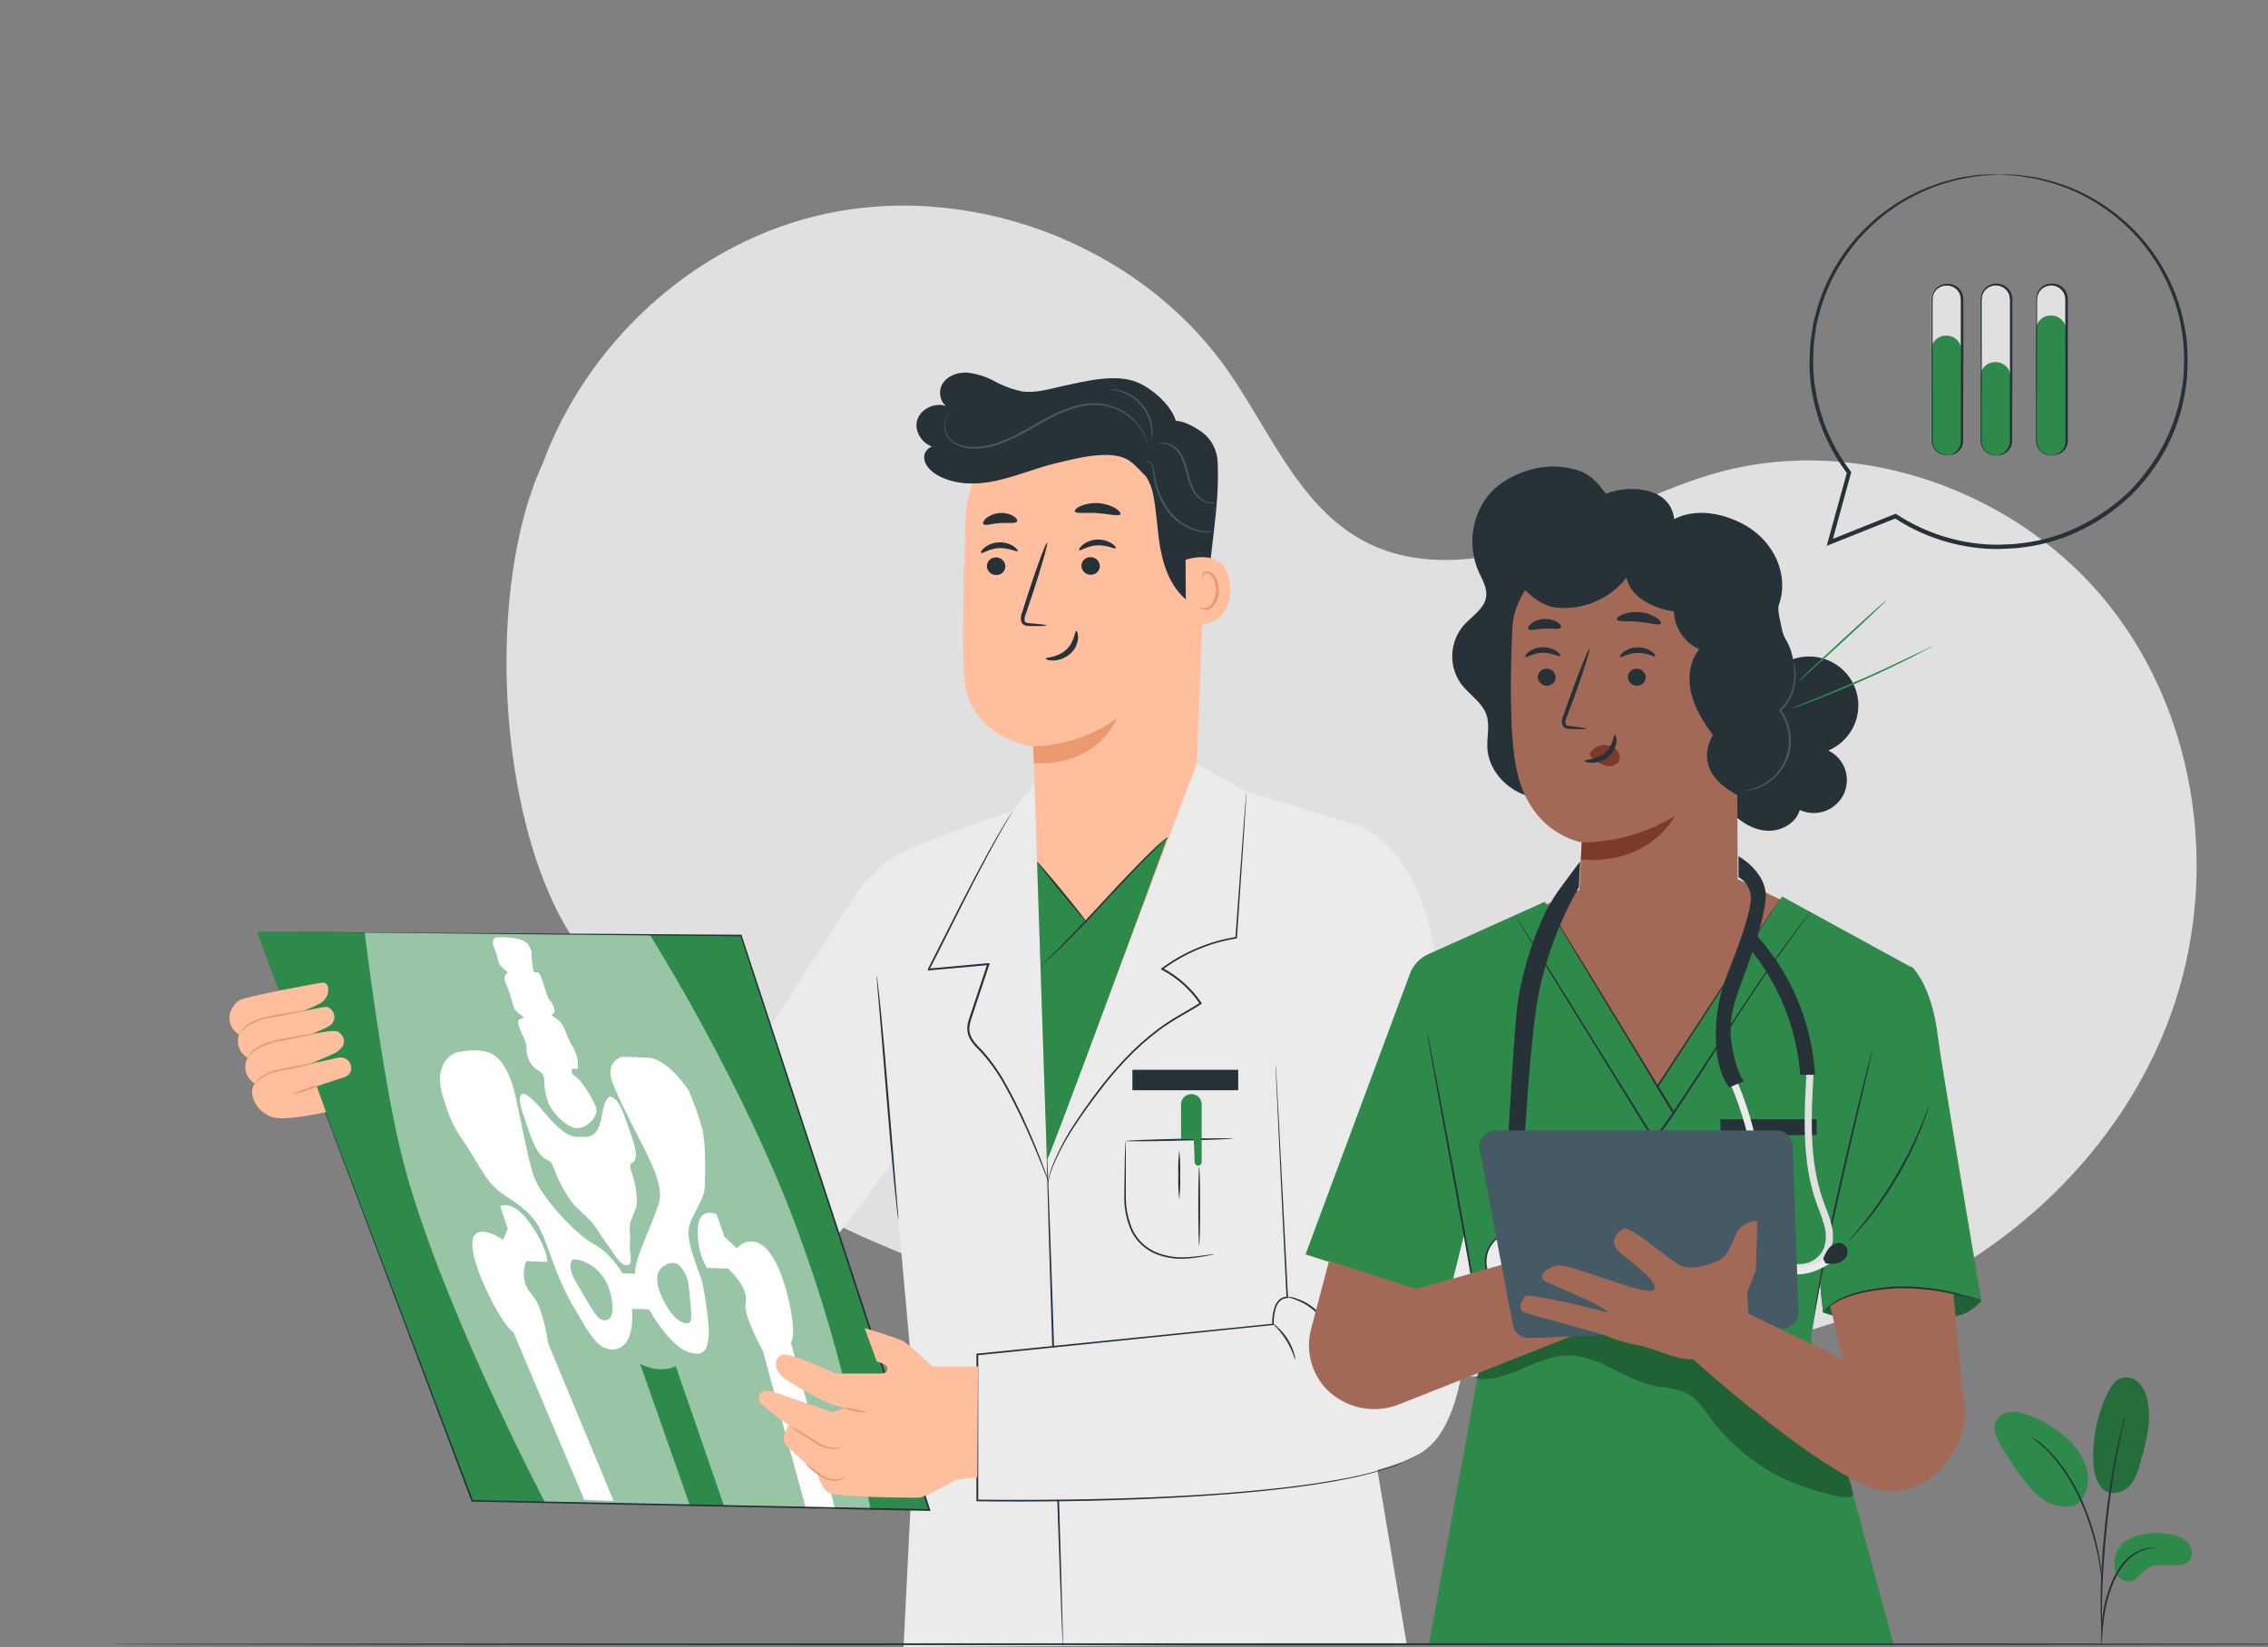 <svg width="256" height="186" viewBox="0 0 256 186" fill="none" xmlns="http://www.w3.org/2000/svg">
<rect x="0" y="0" width="256" height="186" fill="#808080" stroke="none"/>
<g clip-path="url(#clip0_62_16640)">
<path d="M238.038 68.295C227.881 55.529 209.982 49.032 194.174 53.279C187.396 55.099 181.23 58.67 174.616 61.028C168.001 63.385 160.38 64.419 154.149 61.194C146.635 57.306 143.352 48.599 138.494 41.713C128.381 27.36 108.998 20.176 91.919 24.434C77.895 27.925 66.17 38.938 61.244 52.384V52.352C54.817 66.347 56.133 92.067 64.203 105.195C72.272 118.323 82.858 133.109 96.957 139.451C111.058 145.792 125.409 149.653 140.545 152.818C162.831 157.473 189.927 155.883 211.221 147.872C226.537 142.111 239.493 129.869 245.032 114.546C250.57 99.223 248.199 81.066 238.038 68.295Z" fill="#E0E0E0"/>
<path d="M136.126 59.68L134.759 94.79L117.076 94.222C116.868 92.182 116.636 84.282 116.636 84.282C116.636 84.282 109.254 83.487 108.818 76.211C108.606 72.677 108.766 65.337 108.986 58.718C109.106 55.19 110.609 51.849 113.173 49.409C115.738 46.968 119.16 45.622 122.71 45.657C124.524 45.679 126.315 46.063 127.978 46.784C129.64 47.505 131.141 48.55 132.391 49.857C133.641 51.164 134.616 52.706 135.257 54.393C135.899 56.08 136.194 57.877 136.126 59.68Z" fill="#FFBE9D"/>
<path d="M116.628 84.282C120.014 84.185 123.295 83.089 126.053 81.133C126.053 81.133 124.054 86.481 116.704 86.171L116.628 84.282Z" fill="#EB996E"/>
<path d="M111.389 63.926C111.4 64.197 111.516 64.454 111.714 64.641C111.912 64.828 112.176 64.931 112.449 64.928C112.583 64.932 112.716 64.91 112.84 64.862C112.965 64.815 113.079 64.743 113.175 64.651C113.272 64.559 113.349 64.449 113.402 64.328C113.455 64.206 113.483 64.075 113.485 63.942C113.474 63.67 113.358 63.413 113.16 63.225C112.962 63.037 112.699 62.934 112.425 62.936C112.291 62.932 112.158 62.955 112.034 63.003C111.909 63.051 111.795 63.123 111.699 63.215C111.602 63.307 111.525 63.418 111.472 63.54C111.419 63.662 111.391 63.793 111.389 63.926Z" fill="#263238"/>
<path d="M110.738 62.427C110.874 62.558 111.637 61.938 112.765 61.886C113.893 61.835 114.744 62.359 114.86 62.216C114.916 62.153 114.772 61.914 114.401 61.668C113.896 61.355 113.307 61.205 112.713 61.238C112.129 61.265 111.569 61.475 111.113 61.839C110.778 62.113 110.67 62.371 110.738 62.427Z" fill="#263238"/>
<path d="M122.062 63.89C122.072 64.16 122.186 64.416 122.382 64.604C122.577 64.791 122.838 64.896 123.11 64.896C123.244 64.9 123.377 64.878 123.502 64.83C123.627 64.782 123.741 64.71 123.838 64.618C123.934 64.526 124.011 64.415 124.064 64.293C124.117 64.171 124.145 64.039 124.146 63.906C124.136 63.639 124.022 63.386 123.829 63.201C123.636 63.015 123.379 62.91 123.11 62.908C122.976 62.902 122.842 62.922 122.716 62.968C122.589 63.015 122.474 63.086 122.376 63.178C122.278 63.269 122.2 63.38 122.146 63.502C122.092 63.624 122.064 63.757 122.062 63.89Z" fill="#263238"/>
<path d="M121.818 62.113C121.954 62.24 122.718 61.62 123.846 61.572C124.974 61.525 125.845 62.041 125.941 61.898C125.997 61.835 125.853 61.596 125.481 61.353C124.978 61.042 124.39 60.892 123.798 60.924C123.214 60.949 122.653 61.159 122.198 61.525C121.858 61.807 121.75 62.057 121.818 62.113Z" fill="#263238"/>
<path d="M118.123 70.613C118.123 70.55 117.424 70.462 116.28 70.371C115.992 70.371 115.716 70.311 115.66 70.116C115.621 69.823 115.674 69.524 115.812 69.261C116.048 68.554 116.296 67.818 116.556 67.043C117.592 63.886 118.323 61.298 118.195 61.258C118.068 61.218 117.112 63.743 116.092 66.884C115.844 67.66 115.608 68.403 115.384 69.11C115.218 69.463 115.184 69.864 115.288 70.24C115.335 70.338 115.403 70.425 115.488 70.494C115.574 70.563 115.673 70.612 115.78 70.637C115.942 70.671 116.107 70.686 116.272 70.681C117.416 70.705 118.123 70.677 118.123 70.613Z" fill="#263238"/>
<path d="M121.475 71.23C121.295 71.23 121.347 72.422 120.343 73.357C119.339 74.291 118.032 74.195 118.028 74.367C118.028 74.442 118.331 74.589 118.879 74.577C119.596 74.553 120.281 74.279 120.815 73.802C121.328 73.346 121.641 72.708 121.686 72.025C121.71 71.516 121.559 71.218 121.475 71.23Z" fill="#263238"/>
<path d="M121.319 57.739C121.443 58.042 122.562 57.843 123.89 57.938C125.218 58.034 126.289 58.336 126.465 58.062C126.537 57.926 126.341 57.664 125.893 57.378C125.301 57.044 124.64 56.848 123.96 56.805C123.281 56.762 122.6 56.874 121.97 57.131C121.511 57.342 121.263 57.6 121.319 57.739Z" fill="#263238"/>
<path d="M110.998 59.167C111.209 59.413 111.969 59.111 112.905 59.056C113.841 59 114.632 59.147 114.804 58.873C114.876 58.737 114.74 58.475 114.385 58.264C113.907 57.999 113.36 57.88 112.815 57.922C112.269 57.965 111.748 58.167 111.317 58.503C111.002 58.781 110.906 59.047 110.998 59.167Z" fill="#263238"/>
<path d="M127.797 52.173L127.841 52.201C129.051 53.062 129.882 54.354 130.16 55.807C130.16 55.859 130.16 55.907 130.188 55.954C130.588 58.018 130.62 60.137 131.028 62.196C131.436 64.256 132.256 66.335 133.867 67.691C134.531 68.252 135.671 68.602 136.162 67.89C136.323 67.594 136.398 67.259 136.378 66.924C136.53 61.886 137.694 57.382 137.438 52.126C137.406 51.422 137.207 50.737 136.855 50.126C136.504 49.515 136.012 48.995 135.419 48.611C134.275 47.875 132.887 47.124 131.688 47.756C130.488 48.388 129.004 50.754 128.089 51.768" fill="#263238"/>
<path d="M133.823 63.214C133.943 63.155 138.786 61.497 138.862 66.486C138.938 71.476 133.887 70.522 133.875 70.379C133.863 70.236 133.823 63.214 133.823 63.214Z" fill="#FFBE9D"/>
<path d="M135.379 68.474C135.403 68.474 135.467 68.534 135.615 68.597C135.825 68.681 136.06 68.681 136.27 68.597C136.798 68.395 137.23 67.552 137.242 66.653C137.248 66.225 137.158 65.802 136.978 65.413C136.929 65.257 136.843 65.116 136.726 65.001C136.61 64.886 136.467 64.801 136.31 64.753C136.21 64.728 136.103 64.739 136.01 64.784C135.916 64.829 135.841 64.905 135.799 64.999C135.731 65.142 135.767 65.242 135.739 65.25C135.711 65.258 135.631 65.166 135.667 64.96C135.692 64.836 135.76 64.725 135.859 64.645C135.996 64.54 136.17 64.492 136.342 64.51C136.549 64.547 136.742 64.637 136.904 64.77C137.066 64.903 137.191 65.075 137.266 65.27C137.486 65.699 137.597 66.175 137.59 66.657C137.59 67.663 137.07 68.609 136.35 68.828C136.217 68.869 136.075 68.879 135.937 68.859C135.798 68.838 135.666 68.787 135.551 68.709C135.391 68.586 135.363 68.474 135.379 68.474Z" fill="#EB996E"/>
<path d="M132.443 49.299C133.891 47.45 130.844 44.237 128.445 43.196C126.045 42.154 122.698 43.001 120.159 43.542C118.559 43.884 116.94 44.428 115.32 44.186C114.245 43.958 113.21 43.572 112.249 43.041C111.285 42.511 110.222 42.179 109.126 42.067C108.03 42.023 106.847 42.464 106.327 43.438C105.807 44.413 106.243 45.824 107.307 46.106C106.011 45.2 103.908 45.975 103.512 47.502C103.116 49.028 104.583 50.714 106.159 50.547C105.511 49.935 104.323 50.698 104.315 51.589C104.307 52.48 105.039 53.207 105.815 53.652C107.814 54.785 110.25 54.758 112.481 54.273C114.712 53.788 116.832 52.877 119.051 52.336C121.271 51.796 124.998 50.794 127.049 51.78C128.569 52.503 129.448 54.511 130.392 54.189C130.837 54.013 131.233 53.734 131.55 53.377C131.867 53.02 132.095 52.594 132.216 52.134C132.44 51.206 132.512 50.249 132.427 49.299" fill="#263238"/>
<path d="M107.586 46.468C107.586 46.468 107.491 46.512 107.335 46.623C107.106 46.787 106.928 47.011 106.823 47.271C106.65 47.678 106.612 48.129 106.715 48.559C106.781 48.842 106.904 49.108 107.076 49.342C107.249 49.575 107.467 49.772 107.718 49.919C108.337 50.276 109.039 50.466 109.754 50.472C110.578 50.477 111.397 50.357 112.185 50.118C113.869 49.633 115.536 48.643 117.296 47.637C119.055 46.631 120.851 45.792 122.634 45.577C123.474 45.468 124.326 45.521 125.146 45.733C125.864 45.918 126.541 46.233 127.145 46.663C128.021 47.272 128.727 48.093 129.196 49.048C129.378 49.391 129.512 49.756 129.596 50.134C129.572 50.134 129.476 49.736 129.136 49.084C128.646 48.165 127.938 47.379 127.073 46.794C126.485 46.386 125.828 46.087 125.134 45.911C124.334 45.712 123.503 45.667 122.686 45.78C120.951 45.999 119.179 46.834 117.432 47.832C115.684 48.83 113.989 49.82 112.273 50.313C111.464 50.555 110.622 50.67 109.778 50.655C109.034 50.644 108.306 50.435 107.67 50.05C107.396 49.874 107.158 49.649 106.967 49.386C106.755 49.075 106.626 48.715 106.593 48.341C106.56 47.967 106.624 47.59 106.779 47.247C106.898 46.981 107.095 46.755 107.343 46.599C107.417 46.544 107.499 46.5 107.586 46.468Z" fill="#455A64"/>
<path d="M125.313 43.947C125.422 43.929 125.533 43.929 125.641 43.947C125.937 43.967 126.229 44.019 126.513 44.102C127.466 44.369 128.315 44.917 128.949 45.672C129.582 46.428 129.971 47.357 130.064 48.337C130.093 48.63 130.093 48.926 130.064 49.219C130.06 49.327 130.037 49.434 129.996 49.533C129.956 49.533 130.024 49.076 129.92 48.341C129.794 47.4 129.403 46.515 128.793 45.786C128.182 45.057 127.377 44.515 126.469 44.222C125.773 44.003 125.309 43.987 125.313 43.947Z" fill="#455A64"/>
<path d="M137.334 56.73C137.212 56.798 137.075 56.837 136.934 56.841C136.541 56.875 136.147 56.79 135.803 56.599C135.288 56.322 134.869 55.896 134.603 55.378C134.293 54.754 134.062 54.094 133.915 53.414C133.772 52.749 133.548 52.104 133.247 51.493C132.998 51.004 132.606 50.599 132.124 50.333C131.8 50.15 131.432 50.059 131.06 50.07C130.8 50.07 130.66 50.138 130.66 50.118C130.781 50.044 130.918 50.001 131.06 49.991C131.451 49.946 131.847 50.02 132.196 50.201C132.717 50.465 133.144 50.881 133.419 51.394C133.735 52.018 133.966 52.681 134.107 53.366C134.25 54.031 134.47 54.676 134.763 55.29C135.006 55.785 135.388 56.2 135.863 56.483C136.182 56.672 136.547 56.772 136.918 56.773C137.182 56.758 137.326 56.71 137.334 56.73Z" fill="#455A64"/>
<path d="M137.07 60.026C137.07 60.026 137.03 60.026 136.946 60.057C136.828 60.082 136.707 60.098 136.586 60.105C136.138 60.138 135.688 60.103 135.251 60.002C133.784 59.662 132.499 58.787 131.652 57.549C130.823 56.323 130.316 54.911 130.176 53.442C130.161 53.195 130.123 52.95 130.06 52.71C130.011 52.536 129.909 52.38 129.768 52.265C129.644 52.169 129.493 52.113 129.336 52.102C129.418 52.075 129.506 52.07 129.591 52.087C129.676 52.103 129.755 52.141 129.82 52.197C129.982 52.316 130.104 52.481 130.168 52.67C130.245 52.915 130.296 53.167 130.32 53.422C130.5 54.856 131.015 56.228 131.824 57.429C132.644 58.622 133.867 59.484 135.271 59.859C135.861 59.991 136.466 60.047 137.07 60.026Z" fill="#455A64"/>
<path d="M101.988 185.964L158.772 185.598L153.042 151.478L152.046 92.814L140.705 89.371L135.107 86.23L116.684 88.548L114.313 91.534C114.313 91.534 106.251 94.238 102.764 95.824L102.524 95.931C100.051 97.053 97.956 98.86 96.49 101.136L81.122 124.907L58.648 111.878L50.73 123.341C50.73 123.341 78.323 146.178 83.325 145.713C88.328 145.248 90.063 145.244 91.791 142.906C93.115 141.109 98.317 135.022 100.796 130.955L103.328 159.06L101.988 185.964Z" fill="#EBEBEB"/>
<path d="M119.979 186C119.919 186 119.463 173.5 118.963 158.078C118.463 142.655 118.096 130.147 118.163 130.147C118.231 130.147 118.675 142.644 119.179 158.074C119.683 173.504 120.035 186 119.979 186Z" fill="#263238"/>
<path d="M116.756 88.318L118.183 130.994L135.091 86.23L116.756 88.318Z" fill="#FFBE9D"/>
<path d="M118.311 133.4C118.288 133.358 118.269 133.314 118.255 133.268C118.215 133.173 118.167 133.046 118.108 132.871C117.968 132.521 117.776 132.028 117.528 131.396C117.012 130.124 116.256 128.283 115.208 126.06C114.672 124.951 114.073 123.746 113.361 122.482C112.625 121.147 111.736 119.901 110.714 118.769C110.154 118.196 109.486 117.596 109.25 116.717C109.149 116.281 109.16 115.827 109.282 115.397C109.39 114.968 109.542 114.554 109.682 114.137C110.238 112.455 110.818 110.718 111.405 108.94L111.441 108.829L111.549 108.964L104.751 109.576V109.378L108.378 102.221C109.494 100.042 110.502 98.122 111.369 96.54C112.237 94.957 112.969 93.709 113.477 92.87C113.737 92.449 113.945 92.126 114.089 91.912L114.253 91.673C114.293 91.618 114.313 91.59 114.317 91.594L114.269 91.681L114.117 91.932C113.981 92.166 113.785 92.488 113.537 92.906C113.037 93.757 112.337 95.009 111.481 96.599C110.626 98.19 109.634 100.114 108.53 102.301L106.795 105.76L105.863 107.612L105.379 108.567L105.127 109.048L104.995 109.286L104.927 109.409L104.887 109.469C104.859 109.513 104.817 109.547 104.767 109.565V109.366L111.565 108.746H111.721L111.673 108.897L111.637 109.004C111.046 110.781 110.466 112.519 109.91 114.2C109.646 115.031 109.262 115.866 109.478 116.669C109.694 117.472 110.326 118.061 110.886 118.633C111.921 119.788 112.816 121.06 113.553 122.422C114.265 123.687 114.856 124.899 115.384 126.001C116.416 128.235 117.156 130.088 117.648 131.372C117.888 132.016 118.072 132.517 118.187 132.859C118.249 133.029 118.293 133.161 118.319 133.257C118.32 133.304 118.317 133.352 118.311 133.4Z" fill="#263238"/>
<path d="M118.255 133.801C118.249 133.755 118.249 133.708 118.255 133.662L118.319 133.265C118.414 132.744 118.554 132.233 118.739 131.738C119.465 129.922 120.386 128.189 121.487 126.569C122.17 125.535 122.95 124.422 123.834 123.253C124.766 122.006 125.768 120.812 126.833 119.675C128.018 118.399 129.314 117.231 130.708 116.184C131.452 115.637 132.225 115.128 133.023 114.662C133.823 114.184 134.663 113.731 135.463 113.202L135.435 113.346C134.345 111.727 132.868 110.403 131.136 109.493L130.992 109.417L131.124 109.322C133.596 107.489 136.477 106.277 139.521 105.788L139.446 105.871L140.313 94.007C140.425 92.576 140.513 91.439 140.577 90.651C140.609 90.254 140.633 89.976 140.653 89.765L140.677 89.538C140.672 89.512 140.672 89.485 140.677 89.459C140.68 89.485 140.68 89.512 140.677 89.538V89.765C140.677 89.98 140.649 90.278 140.629 90.656C140.581 91.451 140.509 92.58 140.421 94.015C140.225 96.913 139.953 101.013 139.621 105.887V105.958H139.549C136.535 106.45 133.683 107.655 131.236 109.473V109.302C132.998 110.227 134.501 111.573 135.611 113.218L135.671 113.302L135.583 113.361C134.783 113.894 133.935 114.351 133.131 114.829C132.339 115.289 131.571 115.79 130.832 116.331C129.451 117.37 128.164 118.526 126.985 119.786C125.919 120.922 124.917 122.117 123.986 123.365C123.098 124.522 122.31 125.627 121.623 126.657C120.512 128.258 119.574 129.97 118.823 131.766C118.63 132.254 118.477 132.759 118.367 133.272C118.331 133.439 118.303 133.575 118.283 133.67C118.279 133.715 118.27 133.759 118.255 133.801Z" fill="#263238"/>
<path d="M139.761 120.788H127.821V123.098H139.761V120.788Z" fill="#263238"/>
<path d="M137.066 141.594C137.001 141.623 136.933 141.643 136.862 141.654L136.27 141.781C135.541 141.932 134.802 142.037 134.059 142.095C132.947 142.195 131.827 142.06 130.772 141.697C129.459 141.243 128.371 140.305 127.733 139.077C127.166 137.838 126.883 136.49 126.905 135.129C126.905 133.885 126.945 132.783 126.949 131.845C126.953 130.907 126.981 130.155 127.009 129.631C127.009 129.368 127.037 129.165 127.049 129.03C127.049 128.959 127.059 128.888 127.081 128.82C127.086 128.89 127.086 128.96 127.081 129.03C127.081 129.193 127.081 129.392 127.081 129.635C127.081 130.187 127.081 130.935 127.081 131.845V135.125C127.07 136.456 127.351 137.774 127.905 138.986C128.517 140.168 129.56 141.073 130.82 141.518C131.846 141.877 132.935 142.022 134.019 141.944C134.757 141.899 135.493 141.817 136.222 141.697L136.822 141.61C136.903 141.595 136.984 141.59 137.066 141.594Z" fill="#263238"/>
<path d="M139.226 128.545C139.226 128.601 136.506 128.712 133.155 128.788C129.804 128.863 127.081 128.883 127.081 128.823C127.081 128.764 129.796 128.66 133.151 128.581C136.506 128.501 139.226 128.509 139.226 128.545Z" fill="#263238"/>
<path d="M133.311 128.629V124.689C133.311 124.382 133.434 124.088 133.652 123.871C133.87 123.654 134.166 123.532 134.475 123.532C134.784 123.532 135.079 123.654 135.298 123.871C135.516 124.088 135.639 124.382 135.639 124.689V131.181C135.642 131.233 135.636 131.286 135.619 131.335C135.602 131.385 135.576 131.431 135.541 131.47C135.471 131.55 135.373 131.599 135.267 131.607C135.161 131.614 135.056 131.579 134.976 131.51C134.895 131.44 134.846 131.342 134.839 131.237C134.839 131.189 134.839 131.133 134.839 131.082C134.839 130.092 134.727 128.581 134.727 128.581L133.311 128.629Z" fill="#2E8A4B"/>
<path d="M133.107 135.435C133.004 134.511 132.969 133.581 133.003 132.652C132.969 131.723 133.004 130.793 133.107 129.869C133.211 130.793 133.245 131.723 133.211 132.652C133.245 133.581 133.21 134.511 133.107 135.435Z" fill="#263238"/>
<path d="M135.359 140.592C135.303 140.592 135.255 138.604 135.255 136.163C135.255 133.722 135.303 131.734 135.359 131.734C135.415 131.734 135.463 133.722 135.463 136.163C135.463 138.604 135.419 140.592 135.359 140.592Z" fill="#263238"/>
<path d="M117.056 97.295L122.61 104.034C126.533 100.098 129.352 96.21 131.808 94.492C131.808 94.492 118.187 131.595 118.167 130.978C118.147 130.362 117.056 97.295 117.056 97.295Z" fill="#2E8A4B"/>
<path d="M131.824 94.508C131.782 94.564 131.735 94.616 131.684 94.663L131.252 95.061C130.876 95.415 130.34 95.939 129.684 96.591C128.369 97.891 126.621 99.772 124.714 101.84C122.806 103.907 121.035 105.776 119.691 107.056C119.019 107.696 118.467 108.201 118.072 108.539L117.616 108.936C117.565 108.985 117.508 109.028 117.448 109.064C117.448 109.064 117.492 109.004 117.588 108.909L118.016 108.511C118.395 108.157 118.931 107.632 119.587 106.98C120.899 105.68 122.646 103.8 124.558 101.732C126.469 99.665 128.237 97.796 129.58 96.516C130.252 95.876 130.804 95.371 131.2 95.033L131.652 94.635C131.76 94.544 131.816 94.5 131.824 94.508Z" fill="#263238"/>
<path d="M122.574 104.006C122.53 104.042 121.259 102.571 119.735 100.718C118.211 98.866 117.012 97.331 117.056 97.295C117.1 97.259 118.371 98.73 119.895 100.587C121.419 102.444 122.618 103.971 122.574 104.006Z" fill="#263238"/>
<path d="M98.965 110.185C98.991 110.276 99.007 110.369 99.013 110.463C99.041 110.666 99.073 110.932 99.113 111.258C99.197 111.954 99.305 112.96 99.433 114.208C99.685 116.701 99.985 120.148 100.297 123.957C100.608 127.766 100.896 131.193 101.096 133.71C101.2 134.938 101.284 135.944 101.344 136.664C101.372 136.998 101.392 137.264 101.408 137.459C101.415 137.553 101.415 137.647 101.408 137.741C101.382 137.65 101.365 137.557 101.356 137.463C101.332 137.26 101.3 136.994 101.256 136.668C101.172 135.972 101.064 134.966 100.94 133.718C100.688 131.225 100.385 127.778 100.073 123.969C99.761 120.16 99.477 116.733 99.273 114.216C99.169 112.988 99.085 111.982 99.021 111.262C98.997 110.928 98.977 110.662 98.961 110.467C98.953 110.373 98.954 110.279 98.965 110.185Z" fill="#263238"/>
<path d="M151.226 92.727C151.226 92.727 160.128 92.727 162.359 109.751C164.59 126.776 169.497 157.998 160.576 163.918C151.654 169.838 110.314 169.421 110.314 169.421V152.929L144.232 149.208C144.232 149.208 144.104 146.138 145.832 146.162L143.904 107.247C143.904 107.247 143.504 93.466 151.226 92.727Z" fill="#EBEBEB"/>
<path d="M143.992 120.18C143.992 120.18 143.992 120.339 144.028 120.649C144.064 120.959 144.072 121.444 144.108 122.033C144.172 123.253 144.268 125.034 144.392 127.317C144.628 131.893 144.968 138.469 145.384 146.48V146.564H145.296C145.009 146.571 144.734 146.676 144.516 146.862C144.295 147.072 144.13 147.333 144.036 147.621C143.835 148.234 143.749 148.878 143.78 149.522V149.605H143.7L110.326 153.02L110.418 152.917V169.421L110.318 169.321C124.758 169.476 137.35 168.924 146.248 167.791C148.475 167.508 150.462 167.186 152.194 166.848C153.666 166.56 155.123 166.195 156.557 165.755C157.137 165.56 157.648 165.357 158.088 165.202C158.528 165.047 158.888 164.86 159.172 164.713L159.804 164.356L160.024 164.24C160.024 164.24 159.956 164.288 159.816 164.371L159.188 164.745C158.904 164.896 158.536 165.051 158.108 165.254C157.68 165.457 157.161 165.62 156.577 165.819C155.144 166.272 153.687 166.649 152.214 166.948C150.482 167.298 148.491 167.628 146.268 167.918C137.362 169.067 124.762 169.667 110.314 169.508H110.214V169.409C110.214 164.638 110.214 159.604 110.214 154.424V152.834H110.31L143.684 149.454L143.604 149.546C143.568 148.872 143.661 148.197 143.876 147.558C143.98 147.244 144.16 146.962 144.4 146.735C144.65 146.524 144.964 146.403 145.292 146.393L145.212 146.48C144.812 138.469 144.512 131.893 144.296 127.313C144.192 125.031 144.108 123.249 144.052 122.029C144.028 121.424 144.012 120.963 143.996 120.645C143.98 120.327 143.992 120.18 143.992 120.18Z" fill="#263238"/>
<path d="M150.182 150.496C150.146 150.496 150.014 150.154 149.711 149.637C149.31 148.966 148.798 148.367 148.195 147.868C147.589 147.372 146.904 146.981 146.168 146.711C145.604 146.508 145.228 146.444 145.236 146.409C145.57 146.405 145.901 146.461 146.216 146.572C146.989 146.807 147.707 147.193 148.329 147.707C148.951 148.221 149.464 148.853 149.839 149.565C150.008 149.853 150.125 150.168 150.182 150.496Z" fill="#263238"/>
<path d="M146.196 153.557C145.716 151.984 144.831 150.563 143.628 149.434C143.853 149.538 144.055 149.684 144.224 149.864C144.666 150.261 145.048 150.719 145.36 151.223C145.675 151.725 145.917 152.269 146.08 152.838C146.166 153.067 146.206 153.312 146.196 153.557Z" fill="#263238"/>
<path d="M29.005 105.187L53.318 169.461L104.891 170.498L83.637 105.628L29.005 105.187Z" fill="#2E8A4B"/>
<g opacity="0.5">
<path d="M61.48 169.576C61.48 169.576 49.131 146.003 45.296 130.275C43.109 121.381 41.161 105.267 41.161 105.267L73.352 105.549C73.352 105.549 84.029 122.442 90.175 139.324C93.856 149.395 96.556 159.795 98.237 170.379L81.718 170.017L76.283 154.265C76.283 154.265 74.588 155.175 72.256 153.999L77.855 169.934L61.48 169.576Z" fill="white"/>
</g>
<path d="M79.123 144.258C78.823 143.391 77.523 140.33 77.731 138.803C77.939 137.276 79.458 135.622 79.542 134.091C79.626 132.561 79.67 129.15 79.278 127.488C78.866 126.018 78.36 124.576 77.763 123.17C77.763 123.17 75.431 119.5 73.088 119.417L70.237 119.313C70.237 119.313 68.174 119.806 69.173 122.343C70.173 124.879 72.532 129.233 72.872 129.984C73.212 130.736 74.804 133.638 74.444 135.499C74.084 137.36 71.361 142.552 71.721 143.816L70.261 143.765C70.261 143.765 68.913 141.443 67.022 140.461C65.13 139.479 61.072 135.24 60.224 132.708C59.376 130.175 58.424 124.283 57.852 122.498C57.281 120.713 56.397 119.146 54.913 118.749C53.43 118.351 51.442 118.852 51.442 118.852C51.442 118.852 48.783 119.763 49.971 123.738C51.158 127.714 51.826 127.957 53.234 130.283C54.641 132.608 54.997 133.304 56.113 134.314C57.229 135.324 59.868 136.441 61.004 138.87C62.139 141.3 62.727 144.119 64.759 147.593C66.79 151.068 67.558 152.364 69.157 152.364C70.757 152.364 71.277 150.563 71.337 149.482C71.375 148.914 71.375 148.344 71.337 147.776L73.272 147.848C73.272 147.848 75.46 151.911 77.755 152.675C80.05 153.438 79.89 151.386 80.006 150.591C80.122 149.796 79.438 145.12 79.123 144.258ZM67.786 148.949C67.178 148.639 66.118 146.603 65.067 144.838C64.267 143.518 64.351 142.822 64.435 142.556C64.448 142.51 64.468 142.465 64.495 142.425L64.463 142.469C64.543 142.007 65.322 142.21 65.894 142.437C66.314 142.604 68.314 143.379 68.965 146.258C69.617 149.136 68.409 149.255 67.798 148.949H67.786ZM77.815 149.311C77.415 149.581 76.067 149.371 74.728 146.468C73.388 143.566 74.896 142.914 75.212 142.775C75.639 142.584 76.299 142.433 76.699 142.91L76.639 142.866C76.693 142.908 76.744 142.953 76.791 143.001C77.363 143.636 77.698 144.448 77.739 145.299C77.923 147.029 78.235 149.041 77.827 149.311H77.815Z" fill="white"/>
<path d="M70.945 142.822C71.425 142.791 71.085 140.978 71.085 140.978C71.136 140.295 71.136 139.609 71.085 138.926C70.997 138.071 71.441 137.288 71.749 136.497C72.056 135.706 71.749 133.595 71.349 132.521C70.949 131.448 71.229 131.364 71.229 131.364C72.46 130.967 71.325 128.418 70.497 126.036C69.669 123.655 68.845 123.826 68.845 123.826C68.845 123.826 68.294 123.806 67.978 125.746C67.662 127.686 67.122 128.374 65.938 128.37H65.306C64.107 128.37 63.055 127.535 61.376 125.524C59.696 123.512 59.148 123.492 59.148 123.492C59.148 123.492 58.184 123.257 59 125.639C59.816 128.02 60.428 130.541 61.971 131.05C61.971 131.05 62.291 131.161 62.655 132.243C63.019 133.324 64.163 135.451 65.031 136.282C65.898 137.113 66.902 137.952 67.406 138.819C67.91 139.686 68.849 140.922 68.849 140.922C68.849 140.922 69.997 142.767 70.509 142.834L70.945 142.822Z" fill="white"/>
<path d="M55.977 105.847C55.977 105.847 55.349 106.026 55.801 107.072C56.253 108.117 56.201 108.734 56.461 109.016C56.737 109.299 57.031 109.565 57.341 109.811C57.341 109.811 56.621 110.058 57.153 111.175C57.685 112.292 57.821 113.393 58.065 113.882C58.308 114.371 58.824 114.53 59.064 114.813C59.304 115.095 58.264 114.781 58.536 115.751C58.808 116.721 59.424 117.429 59.42 118.323C59.416 119.218 59.856 120.395 60.712 120.836C61.568 121.277 61.407 121.89 61.431 122.371C61.482 123.03 61.617 123.681 61.831 124.307C62.167 125.551 64.091 127.488 65.27 127.38C66.45 127.273 67.582 125.889 67.298 125.054C66.815 123.915 66.168 122.852 65.378 121.898C64.879 121.401 64.455 121.385 64.547 120.84C64.639 120.295 65.254 121.138 65.226 120.383C65.25 119.604 65.047 118.835 64.643 118.168C64.167 117.465 64.023 116.777 63.567 115.866C63.111 114.956 62.219 114.789 62.291 114.586C62.363 114.383 62.851 114.471 62.447 113.564C62.043 112.658 62.019 113.274 61.587 111.886C61.156 110.499 60.96 109.668 60.54 109.791C60.12 109.914 60.184 109.298 60.036 108.332C59.888 107.366 60.24 107.724 59.636 106.674C59.032 105.624 55.977 105.847 55.977 105.847Z" fill="white"/>
<path d="M56.785 140L57.317 138.735L56.457 136.195C56.457 136.195 57.897 135.324 59.9 138.214C61.903 141.105 61.771 142.477 61.771 142.477L59.396 142.393C59.065 143.221 59.035 144.138 59.312 144.985C59.796 146.289 60.512 146.13 61.148 148.416C61.48 149.463 61.717 150.537 61.855 151.625L69.261 169.461L65.954 169.341L57.956 150.444C57.956 150.444 57.049 149.86 55.557 146.993C54.066 144.127 52.666 140.401 53.622 139.395C54.578 138.389 56.785 140 56.785 140Z" fill="white"/>
<path d="M83.197 140.958L81.77 139.642L80.878 137.101C80.878 137.101 78.791 136.103 78.755 138.918C78.719 141.733 79.814 143.152 79.814 143.152L82.19 143.236C82.19 143.236 83.673 144.604 84.085 145.9C84.497 147.196 83.685 146.985 84.597 149.283C85.02 150.397 85.526 151.479 86.109 152.52L90.955 170.256L94.266 170.375L89.276 151.569C89.276 151.569 89.803 151.037 89.312 148.206C88.82 145.375 87.68 141.665 85.993 140.564C85.569 140.249 85.037 140.113 84.513 140.187C83.989 140.26 83.516 140.538 83.197 140.958Z" fill="white"/>
<path d="M29.005 105.187L83.637 105.541H83.697L83.717 105.601C89.688 123.802 96.865 145.693 104.587 169.214L104.987 170.451L105.035 170.59H104.887L53.302 169.544H53.238L53.214 169.484L29.005 105.187C29.293 105.954 38.942 131.348 53.398 169.429L53.314 169.369L104.899 170.395L104.799 170.53C104.663 170.132 104.527 169.711 104.399 169.294L83.565 105.656L83.645 105.716L29.005 105.187Z" fill="#263238"/>
<path d="M110.394 154.273H105.223C105.223 154.273 102.576 151.732 101.856 151.375C101.136 151.017 97.601 149.955 97.601 149.955L98.965 153.716C99.178 153.777 99.388 153.85 99.593 153.935C100.497 154.285 100.245 155.08 99.525 155.08H94.318C94.318 155.08 88.984 152.535 88.192 153.001C87.528 153.398 87.296 154.094 87.976 155.08C88.656 156.066 93.331 158.384 93.866 158.563L95.394 159.008L93.958 159.453L87.16 157.096C86.716 157.016 86.109 156.945 85.909 157.199C85.822 157.286 85.755 157.389 85.71 157.502C85.665 157.616 85.643 157.737 85.646 157.859C85.65 157.981 85.678 158.101 85.729 158.211C85.78 158.322 85.854 158.421 85.945 158.503C86.913 159.374 87.941 160.177 89.02 160.909C89.02 160.909 87.936 162.499 88.832 163.294C89.728 164.089 92.335 166.511 92.335 166.511C92.335 166.511 92.607 167.85 93.415 168.475C94.222 169.099 103.116 169.099 103.744 169.099C104.371 169.099 107.966 167.047 107.966 167.047L110.318 166.801L110.394 154.273Z" fill="#FFBE9D"/>
<path d="M94.978 163.461C94.664 163.561 94.335 163.606 94.006 163.592C93.643 163.593 93.283 163.53 92.943 163.405C92.535 163.245 92.148 163.04 91.787 162.793C91.015 162.296 90.327 161.835 89.832 161.493C89.554 161.325 89.295 161.128 89.06 160.905C89.361 161.029 89.648 161.185 89.915 161.37C90.427 161.68 91.115 162.121 91.915 162.618C92.264 162.857 92.637 163.06 93.027 163.226C93.345 163.355 93.683 163.429 94.026 163.445C94.602 163.473 94.978 163.425 94.978 163.461Z" fill="#EB996E"/>
<path d="M95.386 166.769C95.406 166.769 95.194 167.023 94.714 167.147C94.085 167.28 93.429 167.171 92.879 166.84C92.339 166.536 91.839 166.166 91.391 165.739C91.191 165.578 91.019 165.384 90.883 165.167C90.931 165.111 91.747 165.962 92.979 166.658C93.489 166.966 94.091 167.088 94.682 167.003C94.923 166.946 95.159 166.868 95.386 166.769Z" fill="#EB996E"/>
<path d="M97.917 159.449C97.445 159.508 96.967 159.471 96.51 159.342C96.039 159.28 95.585 159.126 95.174 158.889C95.641 158.93 96.103 159.014 96.554 159.139C97.017 159.201 97.473 159.305 97.917 159.449Z" fill="#EB996E"/>
<path d="M26.989 116.809C26.736 116.665 26.514 116.472 26.338 116.241C26.161 116.011 26.033 115.747 25.962 115.466C25.891 115.184 25.877 114.892 25.922 114.606C25.968 114.319 26.071 114.045 26.225 113.799C26.415 113.449 26.69 113.152 27.025 112.936C27.893 112.479 35.571 111.048 36.395 110.948C37.218 110.849 37.37 112.407 36.295 113.183C35.219 113.958 27.009 116.817 27.009 116.817L26.989 116.809Z" fill="#FFBE9D"/>
<path d="M28.777 122.343C28.525 122.199 28.305 122.006 28.129 121.776C27.954 121.546 27.826 121.283 27.755 121.003C27.684 120.723 27.67 120.431 27.714 120.146C27.759 119.861 27.86 119.587 28.013 119.341C28.201 118.99 28.476 118.693 28.813 118.478C29.68 118.021 37.518 115.974 38.182 116.49C38.982 117.087 39.158 117.946 38.082 118.725C37.006 119.504 28.797 122.359 28.797 122.359L28.777 122.343Z" fill="#FFBE9D"/>
<path d="M30.336 121.198C29.974 121.281 29.635 121.442 29.343 121.67C29.05 121.899 28.812 122.188 28.645 122.518C28.461 122.873 28.406 123.28 28.489 123.671C28.616 124.256 28.9 124.796 29.311 125.233C29.722 125.67 30.245 125.987 30.824 126.152C32.228 126.589 36.798 125.567 36.798 125.567L35.743 122.637L38.942 121.595C40.245 121.079 39.614 119.051 38.046 119.445C37.534 119.572 32.168 120.745 30.336 121.198Z" fill="#FFBE9D"/>
<path d="M27.937 119.421C27.685 119.277 27.464 119.085 27.288 118.854C27.112 118.624 26.985 118.361 26.914 118.081C26.842 117.801 26.829 117.509 26.873 117.224C26.918 116.938 27.02 116.664 27.173 116.419C27.362 116.069 27.637 115.772 27.973 115.556C28.841 115.099 35.823 113.862 36.635 113.692C37.446 113.521 38.318 115.011 37.242 115.787C36.167 116.562 27.937 119.421 27.937 119.421Z" fill="#FFBE9D"/>
<path d="M35.827 116.634C35.428 116.769 35.019 116.873 34.603 116.944C33.843 117.111 32.792 117.341 31.628 117.556C30.637 117.711 29.686 118.058 28.829 118.578C28.493 118.825 28.193 119.117 27.937 119.445C27.937 119.445 27.969 119.325 28.085 119.138C28.256 118.876 28.473 118.646 28.725 118.459C29.09 118.184 29.495 117.965 29.924 117.806C30.453 117.615 30.996 117.464 31.548 117.353C32.716 117.123 33.775 116.932 34.543 116.801C34.965 116.707 35.395 116.652 35.827 116.634Z" fill="#EB996E"/>
<path d="M34.479 114.097C34.098 114.225 33.706 114.32 33.307 114.379L30.456 114.928C29.51 115.084 28.607 115.435 27.805 115.958C27.51 116.213 27.242 116.498 27.005 116.809C27.005 116.809 27.037 116.693 27.145 116.514C27.301 116.26 27.498 116.033 27.729 115.842C28.309 115.333 29.329 114.968 30.428 114.729C31.528 114.491 32.56 114.355 33.295 114.236C33.685 114.157 34.081 114.11 34.479 114.097Z" fill="#EB996E"/>
<path d="M35.935 119.882C35.578 120.024 35.211 120.136 34.835 120.216C34.151 120.399 33.196 120.641 32.132 120.816C31.219 120.933 30.338 121.225 29.537 121.675C29.24 121.895 28.971 122.15 28.737 122.434C28.737 122.434 28.765 122.327 28.877 122.16C29.043 121.926 29.247 121.722 29.48 121.556C30.274 121.057 31.166 120.736 32.096 120.613C33.163 120.438 34.095 120.216 34.807 120.077C35.176 119.977 35.553 119.912 35.935 119.882Z" fill="#EB996E"/>
<path d="M36.367 122.434C35.838 122.717 35.278 122.94 34.699 123.098C34.138 123.318 33.553 123.475 32.956 123.563C33.484 123.28 34.043 123.059 34.623 122.903C35.185 122.682 35.769 122.525 36.367 122.434Z" fill="#EB996E"/>
<path d="M199.613 76.529C200.1 75.821 200.746 75.235 201.501 74.818C202.256 74.402 203.098 74.165 203.96 74.128C204.823 74.091 205.682 74.254 206.47 74.605C207.258 74.955 207.953 75.483 208.5 76.147C209.047 76.811 209.431 77.592 209.622 78.43C209.812 79.267 209.804 80.136 209.598 80.97C209.392 81.803 208.993 82.577 208.433 83.231C207.874 83.885 207.169 84.4 206.375 84.736C207.259 85.168 207.937 85.929 208.26 86.855C208.583 87.781 208.527 88.796 208.102 89.68C207.677 90.564 206.918 91.246 205.991 91.578C205.063 91.909 204.041 91.864 203.148 91.451C202.712 92.977 200.992 93.9 199.401 93.792C197.809 93.685 196.373 92.747 195.286 91.586C194.154 90.379 193.339 88.913 192.916 87.317C192.492 85.721 192.473 84.046 192.858 82.441C193.706 79.261 196.457 76.597 199.74 76.048" fill="#263238"/>
<path d="M202.14 74.04C202.14 74.04 202.168 74.076 202.208 74.152C202.266 74.262 202.317 74.377 202.36 74.494C202.528 74.933 202.631 75.393 202.668 75.861C202.728 76.576 202.648 77.296 202.432 77.981C202.162 78.855 201.67 79.647 201.004 80.279V80.147C201.555 80.896 201.918 81.764 202.064 82.68C202.26 83.8 202.112 84.954 201.639 85.989C201.166 87.024 200.39 87.894 199.413 88.485C198.832 88.847 198.19 89.102 197.517 89.236C197.336 89.273 197.153 89.296 196.969 89.308C196.904 89.314 196.839 89.314 196.773 89.308C196.773 89.284 197.037 89.264 197.501 89.157C198.151 88.992 198.77 88.724 199.333 88.361C199.981 87.941 200.538 87.393 200.967 86.753C201.397 86.112 201.692 85.391 201.833 84.634C201.974 83.877 201.96 83.099 201.79 82.347C201.62 81.596 201.298 80.887 200.844 80.263L200.792 80.191L200.856 80.132C201.504 79.528 201.986 78.77 202.256 77.929C202.478 77.266 202.571 76.567 202.532 75.869C202.488 75.244 202.356 74.629 202.14 74.04Z" fill="#455A64"/>
<path d="M218.131 72.935C217.943 73.067 217.746 73.184 217.54 73.285C217.14 73.496 216.588 73.794 215.888 74.152C214.48 74.871 212.521 75.822 210.318 76.8C208.114 77.778 206.091 78.589 204.615 79.149C203.879 79.428 203.28 79.65 202.86 79.793C202.648 79.877 202.43 79.945 202.208 79.996C202.408 79.887 202.617 79.794 202.832 79.718L204.563 79.014C206.023 78.418 208.034 77.583 210.234 76.629C212.433 75.674 214.4 74.724 215.832 74.04L217.516 73.245C217.713 73.126 217.918 73.023 218.131 72.935Z" fill="#2E8A4B"/>
<path d="M212.921 67.782C212.957 67.826 210.761 69.914 208.014 72.442C205.267 74.971 203.008 76.995 202.968 76.951C202.928 76.907 205.127 74.836 207.886 72.291C210.645 69.747 212.881 67.743 212.921 67.782Z" fill="#2E8A4B"/>
<path d="M189.008 59.171C189.008 54.893 183.865 54.682 181.266 55.752C179.866 53.843 178.866 52.881 175.647 52.682C173.284 52.531 169.681 53.712 167.865 56.078C166.974 57.28 166.416 58.694 166.246 60.178C166.076 61.661 166.301 63.164 166.898 64.534C167.298 65.437 167.869 66.343 167.758 67.317C167.594 68.733 166.134 69.56 165.19 70.629C164.417 71.547 163.972 72.695 163.925 73.892C163.879 75.088 164.234 76.267 164.934 77.241C165.85 78.434 167.306 79.296 167.79 80.728C168.189 81.921 167.814 83.237 167.889 84.501C168.029 86.827 169.805 88.874 171.98 89.713C174.156 90.552 176.647 90.365 178.846 89.57" fill="#263238"/>
<path d="M170.197 104.046L178.263 100.468L178.538 95.104C178.538 95.104 172.476 94.214 171.081 86.397C170.389 82.509 170.473 76.112 170.709 70.892C170.925 66.18 175.939 61.393 180.662 61.807L196.002 64.427V66.96L196.142 99.259L204.075 103.064L186.08 124.2L170.197 104.046Z" fill="#A36957"/>
<path d="M173.576 76.426C173.578 76.688 173.683 76.938 173.868 77.124C174.053 77.309 174.304 77.416 174.568 77.42C174.696 77.427 174.825 77.409 174.947 77.367C175.068 77.325 175.18 77.258 175.276 77.173C175.371 77.087 175.449 76.983 175.504 76.867C175.559 76.751 175.59 76.626 175.595 76.498C175.593 76.236 175.488 75.985 175.303 75.798C175.118 75.612 174.867 75.505 174.604 75.5C174.475 75.492 174.345 75.509 174.223 75.552C174.101 75.594 173.989 75.661 173.893 75.747C173.797 75.833 173.72 75.938 173.665 76.055C173.611 76.171 173.58 76.297 173.576 76.426Z" fill="#263238"/>
<path d="M172.164 74.168C172.292 74.295 173.048 73.718 174.136 73.703C175.223 73.687 176.031 74.215 176.135 74.08C176.195 74.02 176.063 73.786 175.711 73.54C175.238 73.227 174.68 73.064 174.112 73.074C173.545 73.082 172.996 73.271 172.544 73.611C172.212 73.87 172.1 74.108 172.164 74.168Z" fill="#263238"/>
<path d="M183.745 76.426C183.746 76.688 183.85 76.94 184.036 77.126C184.221 77.313 184.473 77.42 184.737 77.424C184.866 77.431 184.995 77.413 185.117 77.371C185.238 77.328 185.35 77.261 185.446 77.175C185.542 77.089 185.619 76.985 185.674 76.868C185.729 76.752 185.759 76.626 185.764 76.498C185.761 76.236 185.656 75.986 185.471 75.799C185.286 75.613 185.036 75.506 184.773 75.5C184.644 75.492 184.514 75.509 184.392 75.552C184.27 75.594 184.158 75.661 184.062 75.747C183.966 75.833 183.889 75.938 183.834 76.055C183.78 76.171 183.75 76.297 183.745 76.426Z" fill="#263238"/>
<path d="M182.865 74.18C182.993 74.311 183.753 73.73 184.841 73.714C185.928 73.698 186.736 74.227 186.84 74.092C186.896 74.032 186.764 73.798 186.412 73.551C185.938 73.24 185.381 73.079 184.813 73.09C184.246 73.098 183.697 73.284 183.245 73.623C182.913 73.885 182.805 74.124 182.865 74.18Z" fill="#263238"/>
<path d="M179.062 82.275C179.062 82.215 178.387 82.111 177.287 81.988C177.007 81.964 176.743 81.917 176.695 81.73C176.666 81.444 176.726 81.157 176.867 80.907C177.115 80.231 177.375 79.527 177.667 78.788C178.754 75.77 179.534 73.293 179.414 73.249C179.294 73.206 178.311 75.635 177.223 78.633C176.959 79.376 176.711 80.088 176.471 80.764C176.303 81.101 176.259 81.487 176.347 81.853C176.389 81.95 176.453 82.036 176.533 82.105C176.613 82.174 176.708 82.224 176.811 82.251C176.965 82.289 177.124 82.309 177.283 82.31C178.375 82.342 179.058 82.338 179.062 82.275Z" fill="#263238"/>
<path d="M178.539 95.112C182.252 95.103 185.89 94.07 189.048 92.126C189.048 92.126 186.344 97.653 178.439 97.061L178.539 95.112Z" fill="#7C3B29"/>
<path d="M179.566 84.875C179.769 84.612 180.036 84.405 180.342 84.273C180.648 84.141 180.982 84.088 181.314 84.119C181.554 84.138 181.788 84.204 182.002 84.313C182.216 84.422 182.406 84.572 182.561 84.755C182.71 84.934 182.8 85.153 182.82 85.385C182.839 85.616 182.786 85.847 182.669 86.047C182.5 86.248 182.274 86.393 182.021 86.463C181.768 86.534 181.499 86.528 181.25 86.445C180.733 86.274 180.254 86.004 179.842 85.65C179.719 85.565 179.612 85.459 179.526 85.336C179.488 85.277 179.467 85.208 179.467 85.137C179.467 85.067 179.488 84.998 179.526 84.938" fill="#7C3B29"/>
<path d="M182.293 82.966C182.118 82.966 182.134 84.135 181.138 84.986C180.142 85.837 178.882 85.729 178.874 85.896C178.874 85.968 179.158 86.119 179.674 86.123C180.367 86.121 181.037 85.876 181.566 85.431C182.073 85.003 182.393 84.396 182.457 83.737C182.493 83.249 182.357 82.958 182.293 82.966Z" fill="#263238"/>
<path d="M182.509 69.945C182.621 70.236 183.709 70.076 184.985 70.208C186.26 70.339 187.304 70.669 187.468 70.399C187.544 70.271 187.36 70.001 186.936 69.723C186.374 69.383 185.742 69.175 185.087 69.114C184.433 69.054 183.772 69.142 183.157 69.373C182.693 69.572 182.461 69.806 182.509 69.945Z" fill="#263238"/>
<path d="M172.508 71.031C172.704 71.269 173.452 71.003 174.352 70.975C175.251 70.947 176.019 71.11 176.191 70.852C176.267 70.725 176.139 70.478 175.791 70.251C175.337 69.982 174.813 69.852 174.285 69.878C173.757 69.904 173.249 70.085 172.824 70.399C172.524 70.657 172.424 70.912 172.508 71.031Z" fill="#263238"/>
<path d="M168.629 61.318C169.829 64.101 172.584 68.228 175.599 68.594C177.111 68.756 178.639 68.531 180.039 67.941C181.439 67.351 182.663 66.415 183.597 65.222C184.053 67.456 186.548 68.641 188.796 69.011C190.395 69.273 192.083 69.289 193.594 68.689C195.106 68.089 196.393 66.784 196.629 65.194C196.865 63.604 194.594 59.684 192.998 59.389" fill="#263238"/>
<path d="M189.363 66.884C188.836 68.057 188.796 69.39 189.252 70.593C189.708 71.795 190.623 72.77 191.799 73.305C190.687 74.677 190.487 76.621 190.911 78.334C191.335 80.048 192.307 81.579 193.35 83.006C193.35 83.006 190.639 86.906 196.098 89.765C196.098 89.765 199.928 88.572 198.217 82.843C198.081 82.433 198.106 81.987 198.289 81.595C198.527 81.262 198.856 81.004 199.237 80.851C200.676 80.054 201.742 78.727 202.205 77.155C202.668 75.583 202.491 73.893 201.712 72.45C201.471 72.084 201.292 71.681 201.18 71.257C201.072 70.613 200.576 68.931 200.78 68.315C201.952 65.099 200.444 61.103 196.649 59.119C193.606 57.529 189.795 57.262 187.452 59.779" fill="#263238"/>
<path d="M210.553 129.428L215.752 109.211L201.168 101.231L187.092 122.804L174.34 101.828L161.203 107.74C160.34 108.13 159.646 108.816 159.248 109.672L147.363 141.63L163.423 146.798L165.262 139.391L167.378 152.182L161.267 185.746L213.705 185.555L204.411 151.096L205.703 143.411L210.553 129.428Z" fill="#2E8A4B"/>
<g opacity="0.3">
<path d="M166.53 155.633C170.129 156.237 173.368 153.068 177.015 153.04C180.378 153.016 183.169 155.637 186.444 156.396C187.888 156.73 189.463 156.718 190.711 157.505C191.671 158.11 192.311 159.096 192.966 160.014C196.169 164.361 200.84 167.414 206.123 168.614C206.922 168.793 208.714 169.409 209.206 168.737L208.686 166.677L208.23 160.431L190.659 147.709L170.605 148.687L166.53 155.633Z" fill="black"/>
</g>
<path d="M205.047 126.374H194.198V128.16H205.047V126.374Z" fill="#263238"/>
<path d="M205.783 148.186C210.182 149.736 214.98 149.502 219.571 148.83C220.663 148.667 221.802 148.46 222.662 147.772C222.95 147.546 223.646 146.977 223.634 146.826C223.602 146.409 222.834 145.852 222.398 145.506C220.728 144.223 218.8 143.311 216.745 142.831C214.69 142.35 212.556 142.314 210.485 142.723C209.382 142.921 208.326 143.325 207.374 143.916C206.443 144.536 205.859 144.878 205.539 145.947" fill="#2E8A4B"/>
<g opacity="0.3">
<path d="M205.783 148.186C210.182 149.736 214.98 149.502 219.571 148.83C220.663 148.667 221.802 148.46 222.662 147.772C222.95 147.546 223.646 146.977 223.634 146.826C223.602 146.409 222.834 145.852 222.398 145.506C220.728 144.223 218.8 143.311 216.745 142.831C214.69 142.35 212.556 142.314 210.485 142.723C209.382 142.921 208.326 143.325 207.374 143.916C206.443 144.536 205.859 144.878 205.539 145.947" fill="black"/>
</g>
<path d="M223.634 146.826C223.634 146.826 219.027 119.508 218.743 117.071C218.027 111.028 215.74 109.095 215.74 109.095L205.047 141.63L205.787 148.186C205.787 148.186 209.166 143.129 223.634 146.826Z" fill="#2E8A4B"/>
<path d="M217.739 124.887C217.69 125.118 217.623 125.343 217.539 125.563C217.404 125.997 217.176 126.613 216.88 127.368C216.094 129.333 215.158 131.235 214.08 133.058C212.998 134.876 211.77 136.604 210.409 138.226C209.886 138.847 209.446 139.34 209.13 139.666C208.973 139.841 208.804 140.005 208.626 140.159C208.759 139.964 208.907 139.781 209.07 139.61C209.366 139.268 209.79 138.763 210.298 138.131C211.616 136.484 212.818 134.749 213.897 132.939C214.969 131.129 215.92 129.251 216.744 127.317C217.056 126.569 217.304 125.961 217.463 125.539C217.539 125.316 217.631 125.098 217.739 124.887Z" fill="#263238"/>
<path d="M167.31 151.502C167.297 151.474 167.289 151.445 167.286 151.414C167.286 151.343 167.258 151.255 167.238 151.148C167.202 150.897 167.146 150.559 167.078 150.13C166.926 149.228 166.714 147.955 166.45 146.393C165.898 143.22 165.098 138.886 164.227 134.076C163.355 129.265 162.555 124.931 161.975 121.75L161.315 118.013C161.251 117.588 161.195 117.246 161.155 116.995L161.127 116.729C161.121 116.699 161.121 116.668 161.127 116.638C161.14 116.665 161.148 116.695 161.151 116.725C161.151 116.797 161.183 116.884 161.203 116.987C161.251 117.238 161.315 117.576 161.399 118.001C161.575 118.9 161.819 120.164 162.123 121.723C162.727 124.868 163.555 129.217 164.438 134.024C165.322 138.831 166.086 143.188 166.598 146.349C166.854 147.939 167.042 149.212 167.162 150.098C167.214 150.532 167.254 150.874 167.286 151.124C167.286 151.231 167.286 151.319 167.31 151.39C167.315 151.427 167.315 151.465 167.31 151.502Z" fill="#263238"/>
<path d="M211.345 118.57C211.337 118.673 211.318 118.776 211.289 118.876C211.241 119.095 211.177 119.385 211.093 119.747C210.913 120.522 210.661 121.611 210.35 122.927C209.714 125.627 208.834 129.352 207.902 133.479C206.97 137.606 206.159 141.347 205.623 144.067C205.359 145.427 205.143 146.528 205.011 147.291C204.947 147.657 204.891 147.947 204.851 148.17C204.839 148.273 204.816 148.374 204.783 148.472C204.783 148.368 204.793 148.264 204.811 148.162C204.843 147.939 204.883 147.645 204.931 147.279C205.039 146.508 205.231 145.403 205.479 144.039C205.979 141.312 206.763 137.562 207.698 133.432C208.634 129.301 209.534 125.583 210.206 122.892C210.541 121.564 210.817 120.482 211.005 119.711C211.101 119.353 211.181 119.067 211.237 118.848C211.264 118.752 211.3 118.659 211.345 118.57Z" fill="#263238"/>
<path d="M170.961 103.227C170.994 103.265 171.024 103.306 171.049 103.35L171.297 103.748C171.516 104.09 171.828 104.583 172.228 105.215L175.619 110.618L186.816 128.657H186.644L187.172 127.913C187.744 127.118 188.304 126.323 188.832 125.591V125.726L178.499 108.69C177.203 106.539 176.159 104.802 175.435 103.593L174.616 102.213L174.408 101.851C174.38 101.812 174.357 101.769 174.34 101.724C174.371 101.76 174.399 101.799 174.424 101.84L174.648 102.193C174.848 102.511 175.135 102.989 175.499 103.557C176.239 104.75 177.303 106.479 178.618 108.618L189.016 125.619L189.048 125.675L189.012 125.73C188.48 126.47 187.92 127.257 187.352 128.052L186.82 128.796L186.728 128.923L186.648 128.792L175.495 110.702C174.088 108.4 172.948 106.539 172.156 105.239C171.756 104.603 171.468 104.102 171.257 103.752L171.029 103.354C171.002 103.314 170.979 103.272 170.961 103.227Z" fill="#263238"/>
<path d="M201.156 101.112C201.143 101.153 201.122 101.192 201.096 101.227L200.892 101.553L200.092 102.802L197.133 107.394L187.16 122.741V122.629C187.6 123.345 188.068 124.108 188.544 124.876L188.992 125.603H188.816C190.951 122.422 192.918 119.377 194.722 116.614C196.525 113.851 198.169 111.382 199.601 109.346C201.032 107.31 202.228 105.696 203.068 104.575L204.047 103.315L204.307 102.989C204.335 102.952 204.366 102.917 204.399 102.885C204.379 102.928 204.353 102.968 204.323 103.005L204.079 103.338C203.855 103.641 203.539 104.074 203.132 104.623C202.332 105.74 201.132 107.366 199.72 109.394C198.309 111.421 196.669 113.91 194.882 116.681C193.094 119.453 191.135 122.546 188.999 125.726L188.908 125.862L188.824 125.722L188.376 124.995L186.996 122.749L186.96 122.697L186.996 122.641L197.025 107.33L200.036 102.774L200.86 101.545L201.076 101.231L201.156 101.112Z" fill="#263238"/>
<path d="M172.52 139.356C171.728 139.016 170.838 138.979 170.02 139.252C169.202 139.525 168.515 140.088 168.089 140.835C167.767 141.471 167.64 142.187 167.726 142.894C167.811 143.602 168.105 144.268 168.569 144.81C169.517 145.812 171.812 146.496 172.88 145.287L172.52 139.356Z" fill="#EBEBEB"/>
<path d="M172.52 139.356C172.548 139.495 172.565 139.635 172.572 139.777C172.596 140.087 172.632 140.493 172.672 140.99C172.748 142.075 172.852 143.558 172.972 145.299V145.339L172.948 145.367C172.71 145.614 172.417 145.804 172.093 145.921C171.77 146.038 171.423 146.08 171.081 146.043C170.35 145.995 169.645 145.757 169.037 145.351C168.447 144.964 168.008 144.387 167.794 143.717C167.594 143.101 167.549 142.446 167.662 141.809C167.76 141.229 168.016 140.688 168.401 140.242C168.734 139.861 169.142 139.554 169.601 139.34C170.271 139.029 171.024 138.942 171.748 139.089C172.011 139.139 172.265 139.229 172.5 139.356C172.48 139.356 172.236 139.256 171.736 139.169C171.031 139.056 170.307 139.163 169.665 139.475C169.189 139.691 168.774 140.019 168.455 140.431C168.136 140.844 167.924 141.328 167.838 141.84C167.732 142.447 167.779 143.069 167.973 143.653C168.175 144.279 168.586 144.818 169.137 145.18C169.715 145.564 170.383 145.791 171.077 145.84C171.389 145.877 171.705 145.842 172.002 145.739C172.298 145.636 172.567 145.466 172.788 145.244L172.764 145.311C172.676 143.586 172.604 142.131 172.548 141.041C172.528 140.536 172.512 140.123 172.5 139.809C172.497 139.657 172.503 139.506 172.52 139.356Z" fill="#263238"/>
<path d="M169.661 139.355C169.661 139.355 170.801 116.001 171.388 112.654C171.976 109.306 173.488 103.907 175.867 100.619C178.143 97.49 178.367 97.271 178.367 97.271L178.215 100.186C176.056 103.958 174.515 108.047 173.648 112.3C172.38 118.916 171.508 139.336 171.508 139.336L169.661 139.355Z" fill="#263238"/>
<path d="M203.044 143.53C202.376 143.523 201.716 143.388 201.1 143.133L201.404 142.397C202.219 142.752 203.13 142.824 203.991 142.6C204.416 142.475 204.807 142.257 205.134 141.961C205.462 141.665 205.718 141.299 205.883 140.89C206.143 140.083 206.157 139.217 205.923 138.401C205.762 137.797 205.562 137.204 205.327 136.624C205.227 136.366 205.127 136.107 205.031 135.829C203.351 131.134 203.643 125.889 203.899 121.242L204.699 121.285C204.447 125.846 204.163 131.018 205.791 135.563C205.883 135.821 205.979 136.072 206.075 136.326C206.325 136.936 206.536 137.562 206.706 138.199C206.984 139.171 206.959 140.203 206.635 141.161C206.43 141.683 206.107 142.152 205.691 142.531C205.275 142.911 204.777 143.19 204.235 143.347C203.849 143.466 203.448 143.528 203.044 143.53Z" fill="#E0E0E0"/>
<path d="M202.968 143.88C201.632 143.88 200.464 143.256 199.449 142.007C198.129 140.393 197.917 136.39 197.733 132.863C197.669 131.599 197.605 130.406 197.493 129.539C197.093 126.486 195.338 122.383 195.322 122.347L196.054 122.033C196.13 122.204 197.877 126.271 198.285 129.44C198.401 130.334 198.465 131.543 198.533 132.819C198.701 136.064 198.913 140.103 200.068 141.514C201.812 143.649 203.927 143.63 206.926 141.447L207.398 142.091C205.747 143.28 204.287 143.88 202.968 143.88Z" fill="#EBEBEB"/>
<path d="M205.787 142.127C205.936 141.718 206.142 141.333 206.399 140.982C206.643 140.639 207.014 140.406 207.43 140.334C207.638 140.309 207.849 140.35 208.033 140.45C208.216 140.551 208.364 140.706 208.454 140.894C208.533 141.091 208.557 141.306 208.525 141.515C208.493 141.725 208.405 141.922 208.27 142.087C208.009 142.39 207.647 142.591 207.25 142.652C206.864 142.701 206.473 142.701 206.087 142.652" fill="#263238"/>
<path d="M197.805 107.477C200.937 111.474 202.815 116.301 203.204 121.353H204.867C204.523 115.562 202.238 110.053 198.377 105.704C198.797 104.384 199.103 103.032 199.293 101.661C199.661 98.555 196.233 96.675 196.233 96.675V99.029C196.666 99.272 197.025 99.628 197.271 100.058C197.517 100.487 197.642 100.975 197.633 101.47C197.557 103.144 196.293 106.702 195.058 109.771C194.017 112.289 193.552 115.005 193.694 117.723C193.81 121.202 195.178 122.78 195.178 122.78L196.829 122.084C196.829 122.084 195.842 120.856 195.414 117.496C195.086 114.928 195.85 112.92 196.513 111.063C196.849 110.141 197.333 108.869 197.805 107.477Z" fill="#263238"/>
<path d="M150.011 142.385L148.011 149.967C147.675 151.171 147.66 152.44 147.966 153.652C148.272 154.863 148.89 155.975 149.759 156.877C149.867 156.984 149.979 157.092 150.091 157.191C151.135 158.12 152.419 158.741 153.798 158.985C155.178 159.229 156.598 159.085 157.9 158.571L178.61 150.377L175.551 141.093L159.872 145.534L150.011 142.385Z" fill="#A36957"/>
<path d="M167.014 129.75L170.769 149.629C170.847 150.049 171.075 150.427 171.411 150.693C171.746 150.96 172.167 151.097 172.596 151.08L201.284 149.979C201.758 149.96 202.204 149.756 202.527 149.412C202.85 149.067 203.023 148.609 203.008 148.138L202.352 129.356C202.336 128.895 202.14 128.457 201.806 128.137C201.472 127.816 201.025 127.637 200.56 127.639H168.773C168.51 127.638 168.249 127.696 168.011 127.807C167.772 127.918 167.561 128.08 167.393 128.282C167.225 128.484 167.104 128.72 167.038 128.974C166.973 129.228 166.964 129.493 167.014 129.75Z" fill="#455A64"/>
<path d="M198.357 137.845C197.82 137.844 197.295 138.004 196.851 138.305C196.407 138.606 196.065 139.033 195.87 139.53C195.47 140.608 194.846 141.864 194.174 142.226C192.93 142.902 190.779 143.443 189.651 142.89C188.524 142.337 183.997 138.294 183.205 138.743C182.413 139.193 181.734 140.202 182.525 141.105C183.317 142.007 187.492 144.703 186.692 145.606C185.892 146.508 177.095 142.544 175.723 142.894C174.352 143.244 173.576 144.087 174.368 144.616C175.159 145.144 181.166 147.399 181.49 148.194C181.49 148.194 172.444 145.832 172.104 146.397C171.764 146.961 171.201 147.856 172.104 148.194C173.008 148.532 180.814 150.555 181.49 150.893C182.612 151.358 183.783 151.696 184.981 151.903C185.225 151.903 186.98 152.496 188.624 153.052C190.455 153.685 192.455 153.633 194.25 152.905L195.166 152.531C195.859 152.249 196.447 151.758 196.846 151.127C197.246 150.496 197.437 149.757 197.393 149.013L197.209 145.947L198.197 143.415L198.357 137.845Z" fill="#A36957"/>
<path d="M191.111 153.482C191.111 153.482 207.618 168.339 213.177 168.383C219.035 168.427 222.334 162.384 221.71 158.626C221.374 156.639 220.511 146.146 220.511 146.146C216.588 145.081 210.725 144.604 206.547 147.367L208.07 153.482L197.049 148.186L191.111 153.482Z" fill="#A36957"/>
<path d="M223.634 146.826C223.57 146.823 223.507 146.812 223.446 146.794L222.91 146.667C222.45 146.556 221.782 146.393 220.955 146.206C218.807 145.691 216.605 145.438 214.396 145.45C213.188 145.488 211.985 145.621 210.797 145.848C209.822 146.017 208.87 146.296 207.958 146.679C207.346 146.943 206.775 147.293 206.263 147.717C205.907 148.023 205.735 148.222 205.719 148.21C205.748 148.153 205.786 148.101 205.831 148.055C205.949 147.914 206.076 147.782 206.211 147.657C206.711 147.202 207.281 146.827 207.898 146.548C208.813 146.137 209.774 145.839 210.761 145.661C211.963 145.418 213.183 145.275 214.408 145.236C216.633 145.218 218.85 145.494 221.002 146.055C221.83 146.262 222.494 146.452 222.95 146.584L223.47 146.747C223.574 146.798 223.638 146.818 223.634 146.826Z" fill="#263238"/>
<path d="M271.788 185.642C271.788 185.698 213.633 185.746 141.913 185.746C70.193 185.746 12.021 185.698 12.021 185.642C12.021 185.587 70.165 185.539 141.913 185.539C213.661 185.539 271.788 185.587 271.788 185.642Z" fill="#263238"/>
<path d="M237.078 167.819C237.922 169.011 239.537 168.594 240.277 167.866C241.017 167.139 241.329 166.089 241.609 165.083C242.253 162.801 242.896 160.404 242.388 158.09C242.267 157.387 241.951 156.732 241.477 156.197C241.237 155.933 240.932 155.736 240.591 155.626C240.251 155.516 239.888 155.496 239.537 155.569C238.737 155.792 238.226 156.591 237.866 157.346C236.806 159.584 236.26 162.029 236.266 164.503C236.266 165.652 236.418 166.86 237.066 167.803" fill="#2E8A4B"/>
<g opacity="0.2">
<path d="M237.078 167.819C237.922 169.011 239.537 168.594 240.277 167.866C241.017 167.139 241.329 166.089 241.609 165.083C242.253 162.801 242.896 160.404 242.388 158.09C242.267 157.387 241.951 156.732 241.477 156.197C241.237 155.933 240.932 155.736 240.591 155.626C240.251 155.516 239.888 155.496 239.537 155.569C238.737 155.792 238.226 156.591 237.866 157.346C236.806 159.584 236.26 162.029 236.266 164.503C236.266 165.652 236.418 166.86 237.066 167.803" fill="black"/>
</g>
<path d="M240.253 173.782C241.644 173.122 243.21 172.92 244.724 173.206C245.551 173.273 246.333 173.613 246.943 174.172C247.499 174.772 247.611 175.838 246.983 176.363C246.576 176.641 246.084 176.771 245.591 176.728C244.392 176.728 243.092 176.526 242.152 177.241C241.617 177.639 241.265 178.323 240.621 178.525C240.299 178.601 239.961 178.571 239.657 178.44C239.354 178.309 239.101 178.084 238.937 177.798C238.625 177.21 238.552 176.525 238.733 175.886C238.806 175.442 238.981 175.021 239.245 174.656C239.508 174.291 239.853 173.992 240.253 173.782Z" fill="#2E8A4B"/>
<path d="M234.815 169.532C235.24 168.972 235.522 168.317 235.634 167.624C235.746 166.931 235.686 166.221 235.458 165.556C234.988 164.23 234.157 163.059 233.059 162.173C231.817 161.094 230.376 160.263 228.816 159.728C228.212 159.493 227.565 159.388 226.917 159.422C226.59 159.442 226.274 159.541 225.995 159.711C225.716 159.88 225.483 160.116 225.317 160.396C224.881 161.239 225.317 162.256 225.781 163.087C226.603 164.551 227.539 165.948 228.58 167.266C229.416 168.324 230.38 169.369 231.647 169.838C232.915 170.308 234.235 170.236 234.899 169.365" fill="#2E8A4B"/>
<path d="M237.17 185.65C237.213 185.473 237.238 185.292 237.242 185.109C237.278 184.712 237.322 184.231 237.374 183.646C237.441 182.923 237.547 182.204 237.69 181.491C237.876 180.626 238.131 179.776 238.454 178.951C238.77 178.125 239.204 177.349 239.741 176.645C240.177 176.071 240.735 175.601 241.377 175.269C241.812 175.051 242.279 174.902 242.76 174.828C242.941 174.819 243.121 174.792 243.296 174.748C243.115 174.729 242.933 174.729 242.752 174.748C242.249 174.791 241.759 174.926 241.305 175.146C240.63 175.467 240.039 175.941 239.581 176.53C239.022 177.244 238.572 178.038 238.246 178.883C237.919 179.722 237.665 180.586 237.486 181.468C237.353 182.188 237.264 182.915 237.218 183.646C237.174 184.271 237.162 184.775 237.154 185.121C237.141 185.298 237.146 185.475 237.17 185.65Z" fill="#263238"/>
<path d="M237.262 184.521C237.272 184.438 237.272 184.354 237.262 184.271C237.262 184.084 237.262 183.849 237.262 183.559C237.262 182.939 237.262 182.044 237.262 180.939C237.302 178.728 237.47 175.675 237.814 172.319C238.158 168.964 238.614 165.958 239.061 163.775C239.165 163.23 239.265 162.741 239.365 162.312C239.465 161.883 239.537 161.517 239.613 161.215C239.689 160.913 239.733 160.702 239.777 160.519C239.808 160.513 239.835 160.497 239.854 160.472C239.873 160.448 239.881 160.417 239.879 160.387C239.876 160.356 239.862 160.327 239.839 160.307C239.816 160.286 239.786 160.274 239.755 160.274C239.724 160.274 239.694 160.286 239.672 160.307C239.649 160.327 239.635 160.356 239.632 160.387C239.629 160.417 239.638 160.448 239.657 160.472C239.675 160.497 239.703 160.513 239.733 160.519C239.677 160.698 239.613 160.917 239.529 161.203C239.445 161.489 239.349 161.867 239.241 162.296C239.133 162.726 239.021 163.211 238.905 163.755C238.315 166.582 237.875 169.438 237.59 172.311C237.246 175.675 237.102 178.732 237.106 180.951C237.106 182.06 237.134 182.939 237.166 183.575C237.166 183.861 237.202 184.1 237.214 184.287C237.222 184.366 237.238 184.445 237.262 184.521Z" fill="#263238"/>
<path d="M237.23 178.605C237.25 178.358 237.25 178.109 237.23 177.862C237.198 177.384 237.126 176.693 236.982 175.846C236.593 173.647 235.938 171.503 235.031 169.461C234.158 167.389 232.912 165.494 231.356 163.867C231.087 163.582 230.8 163.317 230.496 163.071C230.364 162.96 230.248 162.853 230.132 162.765L229.796 162.543C229.596 162.394 229.385 162.261 229.164 162.145C229.894 162.707 230.589 163.314 231.244 163.962C232.754 165.6 233.971 167.482 234.843 169.528C235.341 170.644 235.764 171.792 236.11 172.963C236.402 173.919 236.645 174.889 236.838 175.87C236.998 176.705 237.094 177.388 237.15 177.858C237.159 178.108 237.185 178.358 237.23 178.605Z" fill="#263238"/>
<path d="M219.731 32.143H219.631C218.723 32.143 217.987 32.875 217.987 33.777V49.772C217.987 50.674 218.723 51.406 219.631 51.406H219.731C220.639 51.406 221.374 50.674 221.374 49.772V33.777C221.374 32.875 220.639 32.143 219.731 32.143Z" fill="#E0E0E0"/>
<path d="M219.731 37.9H219.631C218.723 37.9 217.987 38.632 217.987 39.534V49.772C217.987 50.674 218.723 51.406 219.631 51.406H219.731C220.639 51.406 221.374 50.674 221.374 49.772V39.534C221.374 38.632 220.639 37.9 219.731 37.9Z" fill="#2E8A4B"/>
<path d="M225.277 32.143H225.177C224.27 32.143 223.534 32.875 223.534 33.777V49.772C223.534 50.674 224.27 51.406 225.177 51.406H225.277C226.185 51.406 226.921 50.674 226.921 49.772V33.777C226.921 32.875 226.185 32.143 225.277 32.143Z" fill="#E0E0E0"/>
<path d="M225.277 40.886H225.177C224.27 40.886 223.534 41.617 223.534 42.52V49.772C223.534 50.674 224.27 51.406 225.177 51.406H225.277C226.185 51.406 226.921 50.674 226.921 49.772V42.52C226.921 41.617 226.185 40.886 225.277 40.886Z" fill="#2E8A4B"/>
<path d="M231.552 32.143H231.452C230.544 32.143 229.808 32.875 229.808 33.777V49.772C229.808 50.674 230.544 51.406 231.452 51.406H231.552C232.459 51.406 233.195 50.674 233.195 49.772V33.777C233.195 32.875 232.459 32.143 231.552 32.143Z" fill="#E0E0E0"/>
<path d="M231.552 35.626H231.452C230.544 35.626 229.808 36.358 229.808 37.26V49.776C229.808 50.678 230.544 51.41 231.452 51.41H231.552C232.459 51.41 233.195 50.678 233.195 49.776V37.26C233.195 36.358 232.459 35.626 231.552 35.626Z" fill="#2E8A4B"/>
<path d="M219.731 51.41C219.731 51.41 219.883 51.41 220.155 51.33C220.55 51.218 220.886 50.959 221.095 50.607C221.247 50.358 221.326 50.071 221.322 49.78C221.322 49.45 221.322 49.096 221.322 48.714C221.322 47.951 221.322 47.08 221.322 46.122C221.322 44.198 221.322 41.912 221.322 39.363C221.322 38.095 221.322 36.763 221.322 35.387V34.346C221.347 34.004 221.324 33.66 221.254 33.324C221.149 32.997 220.938 32.714 220.653 32.519C220.369 32.324 220.028 32.228 219.683 32.246C219.34 32.248 219.007 32.364 218.737 32.575C218.467 32.786 218.275 33.08 218.191 33.411C218.141 33.753 218.125 34.1 218.143 34.445V35.475C218.143 36.854 218.143 38.186 218.143 39.451C218.143 41.987 218.143 44.273 218.143 46.209C218.143 47.168 218.143 48.034 218.143 48.802C218.143 49.199 218.143 49.541 218.143 49.863C218.16 50.149 218.256 50.424 218.419 50.658C218.652 50.995 219.003 51.233 219.403 51.326C219.679 51.382 219.831 51.37 219.831 51.382C219.687 51.407 219.539 51.407 219.395 51.382C218.975 51.302 218.602 51.066 218.351 50.722C218.17 50.471 218.063 50.175 218.043 49.867C218.043 49.533 218.043 49.184 218.043 48.802C218.043 48.034 218.043 47.168 218.043 46.209C218.043 44.285 218.043 41.999 218.019 39.451C218.019 38.178 218.019 36.846 218.019 35.475C218.019 35.129 218.019 34.779 218.019 34.429V33.916C218.013 33.729 218.031 33.542 218.071 33.36C218.167 32.984 218.385 32.651 218.692 32.412C218.999 32.173 219.377 32.042 219.767 32.04C220.158 32.025 220.543 32.135 220.867 32.354C221.182 32.576 221.416 32.894 221.534 33.26C221.586 33.441 221.613 33.629 221.614 33.817V34.346C221.614 34.7 221.614 35.045 221.614 35.391C221.614 36.775 221.614 38.107 221.614 39.367C221.614 41.904 221.614 44.19 221.59 46.126C221.59 47.084 221.59 47.955 221.59 48.718C221.59 49.116 221.59 49.454 221.59 49.784C221.586 50.09 221.497 50.39 221.334 50.651C221.204 50.849 221.032 51.018 220.83 51.143C220.627 51.269 220.4 51.349 220.163 51.378C220.022 51.413 219.876 51.424 219.731 51.41Z" fill="#263238"/>
<path d="M225.273 51.41C225.273 51.41 225.425 51.41 225.697 51.33C226.037 51.237 226.336 51.034 226.548 50.753C226.76 50.473 226.873 50.131 226.869 49.78C226.869 49.45 226.869 49.096 226.869 48.714C226.869 47.951 226.869 47.08 226.869 46.122C226.869 44.198 226.869 41.912 226.869 39.363C226.869 38.095 226.869 36.763 226.869 35.387V34.346C226.892 34.003 226.868 33.66 226.797 33.324C226.689 32.999 226.478 32.718 226.196 32.522C225.915 32.325 225.577 32.224 225.233 32.234C224.889 32.244 224.557 32.364 224.287 32.576C224.017 32.788 223.823 33.081 223.734 33.411C223.685 33.754 223.67 34.1 223.69 34.445C223.69 34.795 223.69 35.145 223.69 35.491C223.69 36.87 223.69 38.202 223.69 39.467C223.69 42.003 223.69 44.289 223.666 46.225C223.666 47.184 223.666 48.05 223.666 48.818C223.666 49.215 223.666 49.557 223.666 49.879C223.686 50.164 223.781 50.438 223.942 50.674C224.176 51.011 224.528 51.25 224.929 51.342C225.201 51.398 225.357 51.386 225.353 51.398C225.209 51.423 225.062 51.423 224.917 51.398C224.556 51.329 224.228 51.143 223.984 50.869C223.74 50.595 223.594 50.248 223.57 49.883C223.57 49.549 223.57 49.199 223.57 48.818C223.57 48.05 223.57 47.184 223.57 46.225C223.57 44.301 223.57 42.015 223.55 39.467C223.55 38.194 223.55 36.862 223.55 35.491V33.9C223.542 33.713 223.559 33.526 223.602 33.344C223.697 32.968 223.915 32.634 224.222 32.395C224.529 32.156 224.907 32.025 225.297 32.024C225.687 32.008 226.071 32.119 226.393 32.338C226.711 32.559 226.946 32.877 227.065 33.244C227.118 33.425 227.143 33.613 227.141 33.801V35.391C227.141 36.775 227.141 38.107 227.141 39.367C227.141 41.904 227.141 44.19 227.121 46.126C227.121 47.084 227.121 47.955 227.121 48.718C227.121 49.116 227.121 49.454 227.121 49.784C227.117 50.091 227.027 50.391 226.861 50.651C226.636 51.013 226.277 51.273 225.861 51.374C225.671 51.431 225.469 51.443 225.273 51.41Z" fill="#263238"/>
<path d="M231.548 51.41C231.548 51.41 231.699 51.41 231.971 51.33C232.311 51.237 232.611 51.034 232.822 50.753C233.034 50.473 233.147 50.131 233.143 49.78C233.143 49.45 233.143 49.096 233.143 48.714C233.143 47.951 233.143 47.08 233.143 46.122C233.143 44.198 233.143 41.912 233.119 39.363C233.119 38.095 233.119 36.763 233.119 35.387V34.346C233.142 34.003 233.118 33.66 233.047 33.324C232.939 32.999 232.728 32.718 232.446 32.522C232.165 32.325 231.827 32.224 231.483 32.234C231.139 32.244 230.807 32.364 230.537 32.576C230.267 32.788 230.073 33.081 229.984 33.411C229.935 33.754 229.919 34.1 229.936 34.445V35.475C229.936 36.854 229.936 38.186 229.936 39.451C229.936 41.987 229.936 44.273 229.912 46.209C229.912 47.168 229.912 48.034 229.912 48.802C229.912 49.199 229.912 49.541 229.912 49.863C229.931 50.148 230.026 50.423 230.188 50.658C230.421 50.995 230.772 51.233 231.172 51.326C231.448 51.382 231.6 51.37 231.6 51.382C231.455 51.407 231.308 51.407 231.164 51.382C230.802 51.313 230.474 51.127 230.23 50.853C229.986 50.579 229.84 50.232 229.816 49.867C229.816 49.533 229.816 49.184 229.816 48.802C229.816 48.034 229.816 47.168 229.816 46.209C229.816 44.285 229.816 41.999 229.816 39.451C229.816 38.178 229.816 36.846 229.816 35.475V33.884C229.808 33.697 229.826 33.51 229.868 33.328C229.963 32.952 230.181 32.618 230.488 32.379C230.795 32.14 231.174 32.009 231.564 32.008C231.952 31.989 232.336 32.099 232.656 32.32C232.975 32.541 233.213 32.86 233.331 33.228C233.384 33.409 233.409 33.597 233.407 33.785V35.375C233.407 36.759 233.407 38.091 233.407 39.351C233.407 41.888 233.407 44.174 233.407 46.11C233.407 47.068 233.407 47.939 233.407 48.702C233.407 49.1 233.407 49.438 233.407 49.768C233.403 50.075 233.313 50.375 233.147 50.635C232.922 50.997 232.563 51.257 232.147 51.358C231.954 51.422 231.749 51.44 231.548 51.41Z" fill="#263238"/>
<path d="M225.593 19.683C225.714 19.673 225.836 19.673 225.957 19.683L227.033 19.711C227.269 19.711 227.537 19.711 227.833 19.746L228.78 19.881L229.888 20.037L231.124 20.343C233.253 20.877 235.279 21.755 237.122 22.943C239.851 24.666 242.146 26.988 243.832 29.73C245.518 32.473 246.549 35.562 246.847 38.763C246.93 39.721 246.949 40.684 246.903 41.645C246.871 42.134 246.879 42.627 246.807 43.12C246.735 43.613 246.659 44.106 246.583 44.607C246.209 46.65 245.536 48.627 244.584 50.476C243.558 52.413 242.252 54.19 240.709 55.752C239.075 57.354 237.201 58.695 235.155 59.727C233.037 60.806 230.746 61.506 228.384 61.795C227.786 61.885 227.182 61.936 226.577 61.946C225.97 61.992 225.361 62.003 224.753 61.978C220.854 61.828 217.071 60.616 213.817 58.475L214.036 58.499L206.623 61.457L206.187 61.632L206.311 61.179L208.49 53.298L208.526 53.489C206.514 50.838 205.159 47.753 204.571 44.484C204.287 42.956 204.192 41.399 204.287 39.848C204.301 39.106 204.371 38.366 204.495 37.634C204.555 37.272 204.611 36.91 204.667 36.552C204.723 36.194 204.839 35.856 204.923 35.511C206.17 30.676 209.1 26.438 213.193 23.547C214.706 22.466 216.363 21.598 218.115 20.967L219.223 20.569L220.283 20.287L221.242 20.049C221.554 19.989 221.85 19.957 222.13 19.917C222.69 19.846 223.182 19.75 223.614 19.727L224.705 19.691H225.369C225.445 19.684 225.521 19.684 225.597 19.691C225.523 19.712 225.446 19.723 225.369 19.723L224.709 19.774L223.626 19.846C223.198 19.881 222.71 19.989 222.154 20.068C218.132 20.761 214.399 22.599 211.406 25.359C208.414 28.119 206.291 31.682 205.295 35.618C205.215 35.96 205.111 36.298 205.047 36.644C204.983 36.99 204.939 37.347 204.887 37.705C204.767 38.424 204.701 39.151 204.691 39.88C204.607 41.395 204.708 42.914 204.991 44.404C205.58 47.603 206.917 50.62 208.894 53.211L208.958 53.302L208.93 53.406C208.231 55.953 207.51 58.582 206.767 61.294L206.455 61.016C208.87 60.048 211.34 59.059 213.865 58.05L213.98 58.002L214.084 58.069C217.268 60.159 220.966 61.343 224.777 61.493C225.372 61.516 225.968 61.505 226.561 61.461C227.151 61.452 227.741 61.403 228.324 61.314C230.634 61.035 232.875 60.354 234.947 59.302C236.949 58.296 238.785 56.99 240.389 55.429C241.895 53.897 243.17 52.156 244.176 50.261C245.121 48.453 245.795 46.518 246.175 44.516C246.25 44.026 246.326 43.54 246.403 43.061C246.475 42.58 246.467 42.095 246.503 41.617C246.55 40.674 246.534 39.728 246.455 38.787C246.175 35.635 245.175 32.589 243.532 29.879C241.889 27.169 239.646 24.868 236.974 23.15C235.165 21.962 233.174 21.074 231.08 20.518L229.86 20.196L228.764 20.017L227.821 19.862C227.533 19.83 227.269 19.822 227.021 19.806L225.949 19.727C225.829 19.722 225.71 19.708 225.593 19.683Z" fill="#263238"/>
</g>
<defs>
<clipPath id="clip0_62_16640">
<rect width="256" height="186" fill="white"/>
</clipPath>
</defs>
</svg>
